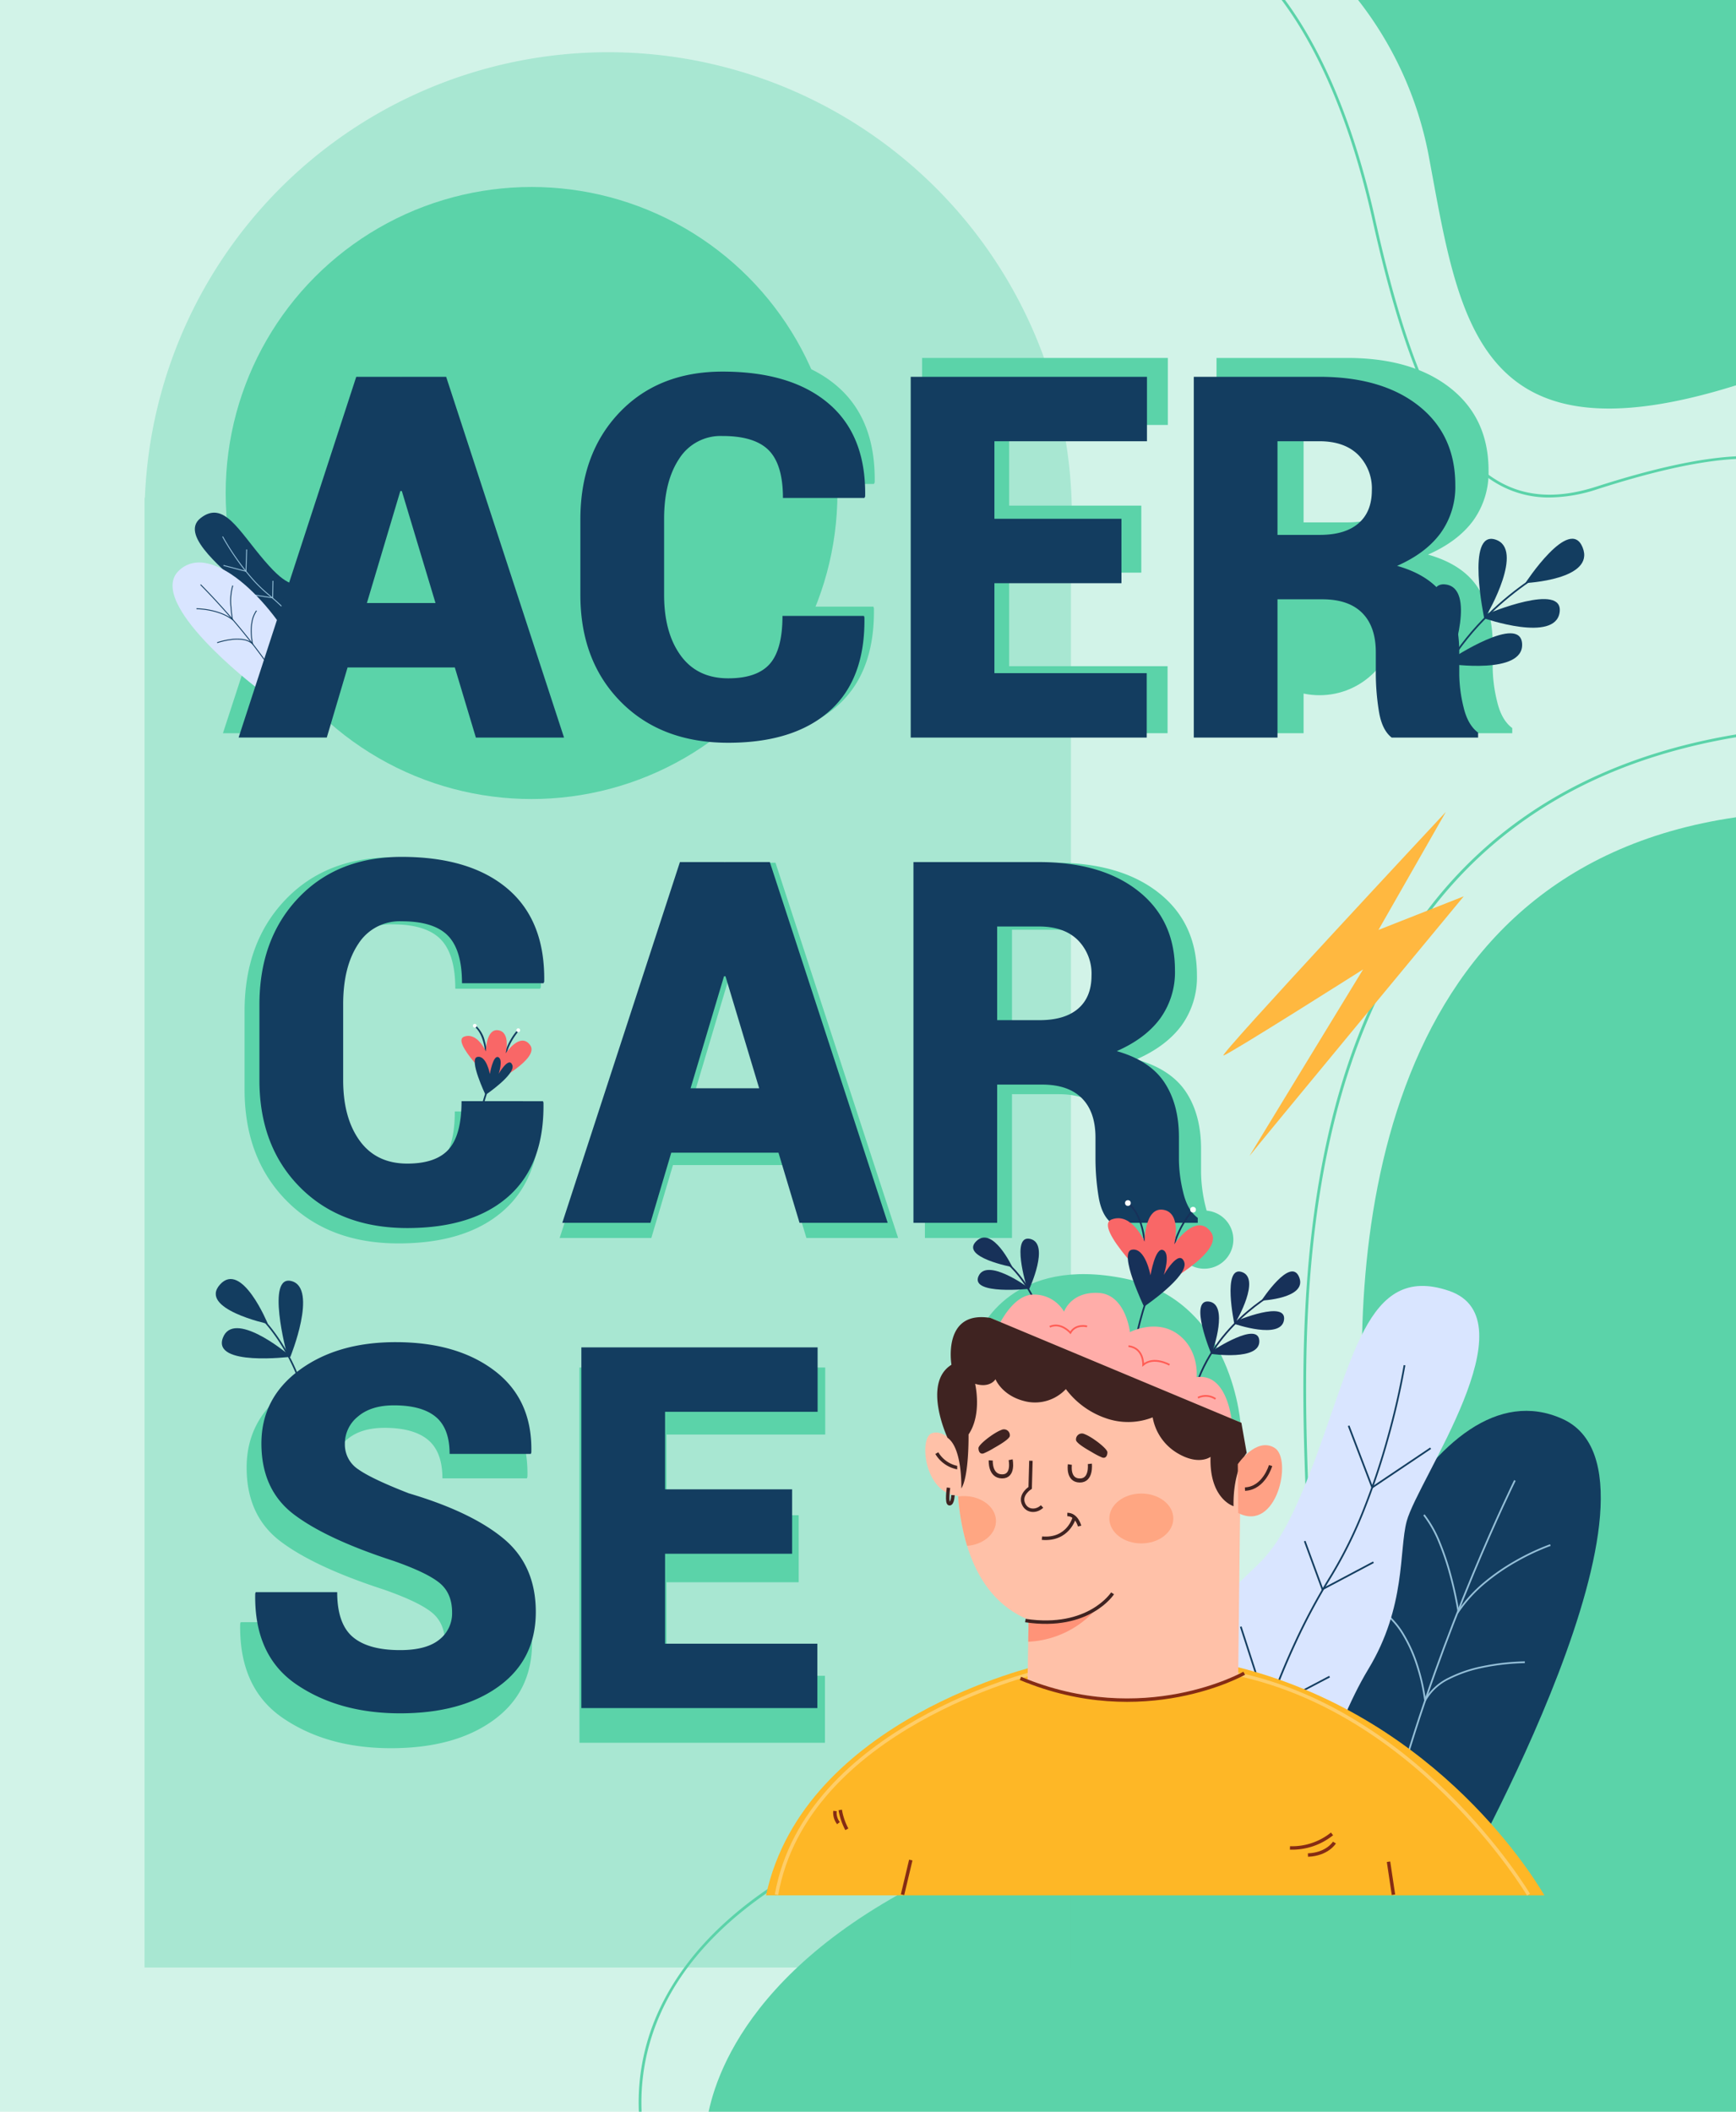 <svg xmlns="http://www.w3.org/2000/svg" xmlns:xlink="http://www.w3.org/1999/xlink" width="504.819" height="613.779" viewBox="0 0 504.819 613.779">
  <defs>
    <linearGradient id="linear-gradient" x1="179.199" y1="0.5" x2="180.199" y2="0.5" gradientUnits="objectBoundingBox">
      <stop offset="0.021" stop-color="#ffc1a8"/>
      <stop offset="0.327" stop-color="#ffbda4"/>
      <stop offset="0.612" stop-color="#ffb399"/>
      <stop offset="0.888" stop-color="#ffa286"/>
      <stop offset="0.903" stop-color="#ffa185"/>
    </linearGradient>
    <linearGradient id="linear-gradient-2" x1="167.648" y1="1.174" x2="166.281" y2="-0.311" xlink:href="#linear-gradient"/>
    <linearGradient id="linear-gradient-3" x1="401.182" y1="-0.238" x2="403.016" y2="1.294" xlink:href="#linear-gradient"/>
  </defs>
  <g id="Grupo_135038" data-name="Grupo 135038" transform="translate(599.97 -55.606)">
    <rect id="Rectángulo_36002" data-name="Rectángulo 36002" width="504.819" height="613.779" transform="translate(-599.97 55.606)" fill="#d2f3e8"/>
    <circle id="Elipse_4958" data-name="Elipse 4958" cx="88.947" cy="88.947" r="88.947" transform="translate(-534.345 109.954)" fill="#5bd3a9"/>
    <circle id="Elipse_4959" data-name="Elipse 4959" cx="22.375" cy="22.375" r="22.375" transform="translate(-238.636 212.925)" fill="#5bd3a9"/>
    <g id="Grupo_134228" data-name="Grupo 134228">
      <path id="Trazado_127198" data-name="Trazado 127198" d="M-241.321,415.912a8.448,8.448,0,0,1-8.448,8.448,8.448,8.448,0,0,1-8.448-8.448,8.448,8.448,0,0,1,8.448-8.448A8.448,8.448,0,0,1-241.321,415.912Z" fill="#5bd3a9"/>
    </g>
    <g id="Grupo_134229" data-name="Grupo 134229">
      <path id="Trazado_127199" data-name="Trazado 127199" d="M-95.151,269.888v-.815c-132.26,22.085-127.276,160.95-125.124,220.6.228,6.305.424,11.75.424,16.077,0,18.482-5.066,29.739-17.487,38.853s-31.782,16.012-61.106,26.467c-12.734,4.542-27.169,9.688-43.6,15.939-47.464,18.057-63.956,43.2-69.432,61.11a63.556,63.556,0,0,0-2.721,21.264h.8a62.774,62.774,0,0,1,2.7-21.076c9.843-32.113,42.921-50.65,68.934-60.548,16.422-6.247,30.852-11.392,43.583-15.93,57.582-20.533,79.127-28.214,79.127-66.079,0-4.343-.2-9.794-.424-16.106C-221.614,430.228-226.579,291.935-95.151,269.888Z" fill="#5bd3a9"/>
      <path id="Trazado_127200" data-name="Trazado 127200" d="M-95.151,669.385V293.151c-107.6,15.592-112.981,130.232-107.311,188.35,5.829,59.746-10.2,75.776-102.005,109.292-70.808,25.851-86.133,62.964-89.44,78.592Z" fill="#5bd3a9"/>
    </g>
    <g id="Grupo_134230" data-name="Grupo 134230">
      <path id="Trazado_127201" data-name="Trazado 127201" d="M-184.588,100.461c8.947,47.72,13.423,90.967,89.437,67.145v-112H-205.043A105.029,105.029,0,0,1-184.588,100.461Z" fill="#5bd3a9"/>
      <path id="Trazado_127202" data-name="Trazado 127202" d="M-95.151,188.242q-15.529.757-40.578,8.795c-11.117,3.574-20.4,3.086-28.385-1.492-15.079-8.644-26.154-32.08-35.911-75.988-7.289-32.8-17.807-52.526-26.268-63.951h-.984c8.443,11.25,19.1,30.972,26.466,64.126,9.811,44.147,21.005,67.744,36.3,76.511a29.814,29.814,0,0,0,15.142,3.957,45.481,45.481,0,0,0,13.888-2.4q24.963-8.023,40.333-8.79Z" fill="#5bd3a9"/>
    </g>
    <path id="Trazado_127203" data-name="Trazado 127203" d="M-283.843,205.622A134.836,134.836,0,0,0-418.679,70.786,134.833,134.833,0,0,0-553.4,200.289h-.108V205.1c0,.176-.006.35-.006.525s.006.35.006.526v421.32h269.4V214.008C-283.94,211.233-283.843,208.439-283.843,205.622Z" transform="translate(-4.434)" fill="#5bd3a9" opacity="0.354"/>
    <g id="Grupo_134234" data-name="Grupo 134234">
      <g id="Grupo_134231" data-name="Grupo 134231">
        <path id="Trazado_127204" data-name="Trazado 127204" d="M-469.745,247.515h-32.436l-6.292,21.2h-26.668l35.582-109.069H-486v.074l.075-.074h13.558l35.658,109.069h-26.669Zm-26.593-19.477h20.75l-10.188-33.859h-.449Z" fill="#5bd3a9"/>
        <path id="Trazado_127205" data-name="Trazado 127205" d="M-345.994,231.934l.15.449q.3,18.652-10.524,28.279t-30.676,9.626q-20.226,0-32.474-12.361t-12.248-32.361V202.794q0-19.926,11.8-32.324t31.2-12.4q20.748,0,32.1,9.663t11.049,28.091l-.225.449h-24.645q0-10.036-4.27-14.382t-14.008-4.345a14.813,14.813,0,0,0-13.109,6.854q-4.57,6.855-4.57,18.241v22.922q0,11.462,5.019,18.353t14.383,6.892q8.688,0,12.547-4.345t3.858-14.532Z" fill="#5bd3a9"/>
        <path id="Trazado_127206" data-name="Trazado 127206" d="M-268.087,222.046h-38.429v27.192h46.07v19.477h-71.389V159.646h71.464v19.476h-46.145v23.447h38.429Z" fill="#5bd3a9"/>
        <path id="Trazado_127207" data-name="Trazado 127207" d="M-220.894,226.915v41.8h-25.319V159.646h37.979q18.951,0,30.039,8.764t11.087,23.971a23.879,23.879,0,0,1-4.457,14.533q-4.458,6.067-13.147,9.888,10.038,2.847,14.42,9.476t4.382,16.518v6.891a43.43,43.43,0,0,0,1.274,9.739q1.273,5.469,4.419,7.79v1.5H-186.36q-3-2.322-3.9-8.166a72.6,72.6,0,0,1-.9-11.011v-6.593q0-7.79-4.12-11.91t-12.061-4.12Zm0-19.477h12.81q7.641,0,11.686-3.483t4.045-10a14.393,14.393,0,0,0-4.157-10.749q-4.158-4.083-11.724-4.083h-12.66Z" fill="#5bd3a9"/>
      </g>
      <g id="Grupo_134232" data-name="Grupo 134232">
        <path id="Trazado_127208" data-name="Trazado 127208" d="M-443.077,378.653l.15.45q.3,18.651-10.525,28.278t-30.676,9.626q-20.225,0-32.473-12.36t-12.248-32.362V349.513q0-19.926,11.8-32.324t31.2-12.4q20.748,0,32.1,9.663t11.05,28.091l-.225.45h-24.646q0-10.038-4.269-14.383t-14.008-4.345a14.813,14.813,0,0,0-13.11,6.855q-4.569,6.854-4.569,18.24v22.922q0,11.461,5.019,18.354t14.382,6.892q8.689,0,12.548-4.345t3.858-14.533Z" fill="#5bd3a9"/>
        <path id="Trazado_127209" data-name="Trazado 127209" d="M-371.837,394.234h-32.437l-6.292,21.2h-26.668l35.582-109.069h13.559v.075l.075-.075h13.559L-338.8,415.434H-365.47Zm-26.594-19.476h20.751l-10.188-33.86h-.45Z" fill="#5bd3a9"/>
        <path id="Trazado_127210" data-name="Trazado 127210" d="M-305.692,373.634v41.8h-25.32V306.365h37.98q18.951,0,30.039,8.764t11.087,23.972a23.872,23.872,0,0,1-4.458,14.532q-4.456,6.068-13.147,9.888,10.038,2.849,14.421,9.477t4.382,16.517v6.892a43.429,43.429,0,0,0,1.274,9.738q1.272,5.469,4.419,7.79v1.5h-26.143q-3-2.32-3.9-8.165a72.62,72.62,0,0,1-.9-11.012v-6.592q0-7.791-4.119-11.911t-12.061-4.12Zm0-19.476h12.81q7.641,0,11.686-3.484t4.045-10a14.392,14.392,0,0,0-4.158-10.75q-4.156-4.082-11.723-4.083h-12.66Z" fill="#5bd3a9"/>
      </g>
      <g id="Grupo_134233" data-name="Grupo 134233">
        <path id="Trazado_127211" data-name="Trazado 127211" d="M-470.569,533.239q0-5.844-3.82-8.952t-13.859-6.629q-20.3-6.591-30.151-14.046t-9.851-21.462q0-13.709,11.462-22.173t29.14-8.465q18.652,0,30.039,8.727t11.012,24.608l-.151.449h-24.57q0-7.713-4.2-11.2t-12.66-3.483q-6.893,0-10.862,3.371a10.493,10.493,0,0,0-3.97,8.315,8.958,8.958,0,0,0,4.083,7.678q4.082,2.885,15.244,7.229,18.951,5.619,28.69,13.708t9.739,22.174q0,14.382-11.237,22.511t-29.814,8.127q-18.5,0-31.35-8.727t-12.472-27.455l.15-.449h24.645q0,9.515,4.682,13.521t14.345,4.008q7.939,0,11.836-3.147A10.082,10.082,0,0,0-470.569,533.239Z" fill="#5bd3a9"/>
        <path id="Trazado_127212" data-name="Trazado 127212" d="M-367.717,515.485h-38.429v27.192h46.069v19.477h-71.389V453.085H-360v19.476h-46.144v23.447h38.429Z" fill="#5bd3a9"/>
      </g>
    </g>
    <g id="Grupo_134289" data-name="Grupo 134289">
      <g id="Grupo_134240" data-name="Grupo 134240" transform="translate(-580.641 170.049)">
        <path id="Trazado_127213" data-name="Trazado 127213" d="M-239.541,359.7c1.889-.472,40.6-25.024,40.6-25.024s-33.946,55.608-33,54.191,62.275-75.438,62.275-75.438l-24.8,9.768,19.608-34.32S-241.429,360.173-239.541,359.7Z" transform="translate(575.986 -167.353)" fill="#ffb840"/>
        <g id="Grupo_134239" data-name="Grupo 134239" transform="translate(26.094 79.562) rotate(-79)">
          <g id="Grupo_134236" data-name="Grupo 134236" transform="translate(6.771 3.28)">
            <path id="Trazado_127214" data-name="Trazado 127214" d="M-579.193,217.794s6.871-2.053,11.432-10.622.745-7.618,7.973-16.744,15.01-14.979,8.59-20.578-14.227,11.722-17.167,14.673c-2.052,2.059-7.089,4.166-10.472,10.351s-10.682,13.319-10.682,13.319Z" transform="translate(589.517 -168.744)" fill="#133d60"/>
            <g id="Grupo_134235" data-name="Grupo 134235" transform="translate(8.484 8.31)">
              <path id="Trazado_127215" data-name="Trazado 127215" d="M-577.17,216.845c.018-.017,1.781-1.757,4.086-4.538a68.171,68.171,0,0,0,7.557-11.07,42.11,42.11,0,0,1,4.136-6.215,67.247,67.247,0,0,1,4.612-5.228,71.716,71.716,0,0,1,5.293-4.942l-.165-.2a72.033,72.033,0,0,0-5.315,4.962,67.5,67.5,0,0,0-4.63,5.249,42.365,42.365,0,0,0-4.161,6.254,67.915,67.915,0,0,1-7.525,11.023c-2.3,2.771-4.053,4.5-4.07,4.521Z" transform="translate(577.353 -184.649)" fill="#95c0d9"/>
              <path id="Trazado_127216" data-name="Trazado 127216" d="M-572.744,195.277l6.444-1.044-.042-.258-6.12.992.431-6.605-.261-.017Z" transform="translate(589.76 -186.414)" fill="#95c0d9"/>
              <path id="Trazado_127217" data-name="Trazado 127217" d="M-558.2,213.756l5.022-.878-.045-.257-4.727.827-.209-5.411-.261.01Z" transform="translate(569.149 -195.819)" fill="#95c0d9"/>
              <path id="Trazado_127218" data-name="Trazado 127218" d="M-550.405,232.543l8.331-1.795-.055-.255-8.028,1.73-.277-6.6-.261.011Z" transform="translate(554.015 -204.217)" fill="#95c0d9"/>
            </g>
          </g>
          <g id="Grupo_134238" data-name="Grupo 134238" transform="translate(0 0)">
            <path id="Trazado_127219" data-name="Trazado 127219" d="M-560.918,191.838s17.977-36.151,28.943-28.242-5.4,30.463-19.056,39.9Z" transform="translate(560.918 -162.465)" fill="#d9e5ff"/>
            <g id="Grupo_134237" data-name="Grupo 134237" transform="translate(5.963 7.987)">
              <path id="Trazado_127220" data-name="Trazado 127220" d="M-548.6,202.591a181.945,181.945,0,0,0,14.277-16.685c3.554-4.672,5.752-7.975,5.774-8.007l-.218-.144c-.022.033-2.216,3.33-5.766,8a181.674,181.674,0,0,1-14.254,16.659Z" transform="translate(548.79 -177.754)" fill="#133d60"/>
              <path id="Trazado_127221" data-name="Trazado 127221" d="M-551.547,189.318l.314-.124a35.3,35.3,0,0,1,3.466-1.112,16.265,16.265,0,0,1,6.192-.683l.04-.258a16.277,16.277,0,0,0-6.3.69c-1.441.382-2.647.807-3.188,1.006a13.875,13.875,0,0,0,1.019-3.428,20.348,20.348,0,0,0,.269-3.545,22.24,22.24,0,0,0-.324-3.7l-.256.051a21.955,21.955,0,0,1,.319,3.662,20.071,20.071,0,0,1-.266,3.5,13.333,13.333,0,0,1-1.135,3.647Z" transform="translate(563.213 -177.947)" fill="#133d60"/>
              <path id="Trazado_127222" data-name="Trazado 127222" d="M-539,203.54l.4-.177a18.714,18.714,0,0,1,3.347-1.041,13.85,13.85,0,0,1,3.111-.324,7.589,7.589,0,0,1,3.112.663l.112-.236a7.849,7.849,0,0,0-3.221-.688,14.113,14.113,0,0,0-3.173.331,19.729,19.729,0,0,0-3.038.911,5.593,5.593,0,0,0,.517-2.8,12.791,12.791,0,0,0-.673-3.367,22.414,22.414,0,0,0-1.668-3.8l-.226.131a22.13,22.13,0,0,1,1.647,3.754,12.527,12.527,0,0,1,.659,3.3,5.056,5.056,0,0,1-.668,2.986Z" transform="translate(544.783 -185.038)" fill="#133d60"/>
            </g>
          </g>
        </g>
      </g>
      <g id="Grupo_134244" data-name="Grupo 134244" transform="translate(-530.58 163.615)">
        <g id="Grupo_134241" data-name="Grupo 134241" transform="translate(0 0)">
          <path id="Trazado_127223" data-name="Trazado 127223" d="M-474.574,241.817h-31.183l-6.049,20.379h-25.637l34.206-104.852H-490.2v.072l.072-.072h13.035L-442.816,262.2h-25.637Zm-25.566-18.724h19.949l-9.794-32.551h-.433Z" transform="translate(537.442 -155.833)" fill="#133d60"/>
          <path id="Trazado_127224" data-name="Trazado 127224" d="M-351.611,226.777l.144.433q.287,17.931-10.118,27.185t-29.49,9.254q-19.444,0-31.217-11.882t-11.774-31.11V198.764q0-19.156,11.342-31.073t29.994-11.919q19.947,0,30.858,9.289t10.622,27l-.215.433h-23.693q0-9.65-4.1-13.827t-13.466-4.177a14.239,14.239,0,0,0-12.6,6.59q-4.394,6.589-4.393,17.535v22.037q0,11.017,4.825,17.643t13.827,6.625q8.354,0,12.062-4.176t3.709-13.971Z" transform="translate(533.445 -155.772)" fill="#133d60"/>
          <path id="Trazado_127225" data-name="Trazado 127225" d="M-272.853,217.332H-309.8v26.141h44.289V262.2h-68.629V157.345h68.7v18.724H-309.8v22.539h36.943Z" transform="translate(529.581 -155.833)" fill="#133d60"/>
          <path id="Trazado_127226" data-name="Trazado 127226" d="M-224.173,222.013V262.2h-24.341V157.345H-212q18.218,0,28.877,8.425t10.657,23.045a22.949,22.949,0,0,1-4.285,13.97q-4.286,5.833-12.639,9.506,9.65,2.738,13.863,9.11t4.213,15.879v6.626a41.743,41.743,0,0,0,1.224,9.361q1.224,5.258,4.249,7.49v1.44h-25.133q-2.881-2.231-3.744-7.849a69.825,69.825,0,0,1-.864-10.586v-6.337q0-7.488-3.961-11.45t-11.595-3.961Zm0-18.723h12.314q7.346,0,11.234-3.349t3.89-9.613a13.835,13.835,0,0,0-4-10.334q-4-3.924-11.27-3.924h-12.17Z" transform="translate(526.27 -155.833)" fill="#133d60"/>
        </g>
        <g id="Grupo_134242" data-name="Grupo 134242" transform="translate(6.05 141.046)">
          <path id="Trazado_127227" data-name="Trazado 127227" d="M-448.694,373.5l.143.432q.287,17.931-10.117,27.185t-29.49,9.255q-19.444,0-31.218-11.883t-11.773-31.11V345.483q0-19.154,11.342-31.073t29.994-11.919q19.946,0,30.858,9.29t10.622,27l-.216.432h-23.692q0-9.648-4.1-13.826t-13.466-4.177a14.238,14.238,0,0,0-12.6,6.589q-4.394,6.589-4.393,17.536v22.036q0,11.018,4.825,17.643t13.827,6.626q8.352,0,12.062-4.177t3.709-13.97Z" transform="translate(531.149 -302.491)" fill="#133d60"/>
          <path id="Trazado_127228" data-name="Trazado 127228" d="M-376.667,388.536h-31.182l-6.049,20.379h-25.638l34.207-104.852h13.035v.072l.071-.072h13.035l34.278,104.852h-25.637Zm-25.565-18.724h19.948l-9.794-32.55h-.432Z" transform="translate(527.606 -302.552)" fill="#133d60"/>
          <path id="Trazado_127229" data-name="Trazado 127229" d="M-308.972,368.733v40.183h-24.34V304.064h36.51q18.218,0,28.877,8.426t10.658,23.044a22.953,22.953,0,0,1-4.285,13.97q-4.286,5.834-12.639,9.506,9.65,2.738,13.862,9.111T-256.114,384v6.625a41.75,41.75,0,0,0,1.225,9.362q1.224,5.256,4.248,7.489v1.44h-25.132q-2.881-2.231-3.745-7.849a69.808,69.808,0,0,1-.863-10.586v-6.337q0-7.488-3.961-11.45t-11.595-3.96Zm0-18.724h12.315q7.346,0,11.234-3.348t3.889-9.614a13.84,13.84,0,0,0-4-10.334q-4-3.924-11.271-3.924h-12.17Z" transform="translate(523.499 -302.552)" fill="#133d60"/>
        </g>
        <g id="Grupo_134243" data-name="Grupo 134243" transform="translate(4.815 282.093)">
          <path id="Trazado_127230" data-name="Trazado 127230" d="M-475.172,527.778q0-5.617-3.673-8.606t-13.322-6.373q-19.516-6.336-28.986-13.5t-9.469-20.632q0-13.177,11.018-21.316t28.013-8.138q17.931,0,28.877,8.39t10.586,23.656l-.144.433h-23.62q0-7.416-4.033-10.766t-12.17-3.349q-6.627,0-10.442,3.241a10.086,10.086,0,0,0-3.816,7.993,8.614,8.614,0,0,0,3.924,7.382q3.924,2.773,14.655,6.949,18.218,5.4,27.582,13.179t9.361,21.316q0,13.827-10.8,21.641t-28.661,7.814q-17.789,0-30.138-8.391T-532.423,522.3l.144-.433h23.692q0,9.147,4.5,13t13.791,3.853q7.631,0,11.377-3.025A9.7,9.7,0,0,0-475.172,527.778Z" transform="translate(532.434 -449.211)" fill="#133d60"/>
          <path id="Trazado_127231" data-name="Trazado 127231" d="M-372.483,510.771h-36.943v26.141h44.289v18.723h-68.629V450.784h68.7v18.724h-44.361v22.54h36.943Z" transform="translate(528.618 -449.272)" fill="#133d60"/>
        </g>
      </g>
      <g id="Grupo_134247" data-name="Grupo 134247" transform="translate(-184.961 212.192)">
        <g id="Grupo_134246" data-name="Grupo 134246" transform="translate(0 0)">
          <path id="Trazado_127232" data-name="Trazado 127232" d="M-140.436,214.191s-27.664,13.431-37.486,41.9" transform="translate(177.922 -206.609)" fill="none" stroke="#133d60" stroke-miterlimit="10" stroke-width="0.5"/>
          <g id="Grupo_134245" data-name="Grupo 134245" transform="translate(1.583)">
            <path id="Trazado_127233" data-name="Trazado 127233" d="M-171.463,243.221s21.624,3.223,21.221-5.776-20.549,4.3-20.549,4.3,7.253-20.549-1.746-21.624S-171.463,243.221-171.463,243.221Z" transform="translate(176.275 -206.837)" fill="#133d60"/>
            <path id="Trazado_127234" data-name="Trazado 127234" d="M-160.726,229.439s20.652,7.177,21.924-1.741-20.99.413-20.99.413,10.937-18.849,2.294-21.573S-160.726,229.439-160.726,229.439Z" transform="translate(175.739 -206.305)" fill="#133d60"/>
            <path id="Trazado_127235" data-name="Trazado 127235" d="M-148.216,219.184s20.416-.94,16.655-10.342S-148.216,219.184-148.216,219.184Z" transform="translate(175.19 -206.304)" fill="#133d60"/>
          </g>
        </g>
      </g>
      <g id="Grupo_134249" data-name="Grupo 134249" transform="translate(-537.231 427.358)">
        <g id="Grupo_134248" data-name="Grupo 134248" transform="translate(0 0)">
          <path id="Trazado_127236" data-name="Trazado 127236" d="M-522.59,452.754s8.051-19.828.407-21.989-1.479,20.926-1.479,20.926-15.435-12.77-18.561-4.443S-522.59,452.754-522.59,452.754Z" transform="translate(544.29 -430.143)" fill="#133d60"/>
          <path id="Trazado_127237" data-name="Trazado 127237" d="M-529.211,443.164s-7.589-18.5-13.923-11.429S-529.211,443.164-529.211,443.164Z" transform="translate(544.361 -430.124)" fill="#133d60"/>
        </g>
        <path id="Trazado_127238" data-name="Trazado 127238" d="M-518.979,462.66a56.407,56.407,0,0,0-3.8-9.164,52.509,52.509,0,0,0-5.084-8.055,36.058,36.058,0,0,0-7.5-7.35l.279-.391a36.54,36.54,0,0,1,7.6,7.453,52.993,52.993,0,0,1,5.132,8.133,56.884,56.884,0,0,1,3.828,9.242Z" transform="translate(544.013 -430.417)" fill="#133d60"/>
      </g>
    </g>
    <g id="Grupo_134255" data-name="Grupo 134255" transform="translate(2.703 1.751)">
      <path id="Trazado_127239" data-name="Trazado 127239" d="M-461.726,384.29l-.491-.094a53.177,53.177,0,0,1,3.256-11.344l.453.212A52.724,52.724,0,0,0-461.726,384.29Z" transform="translate(-1.366 -4.509)" fill="#133d60"/>
      <g id="Grupo_134254" data-name="Grupo 134254" transform="translate(-468.49 351.445)">
        <g id="Grupo_134252" data-name="Grupo 134252" transform="translate(3.33)">
          <g id="Grupo_134250" data-name="Grupo 134250" transform="translate(9.54 1.295)">
            <path id="Trazado_127240" data-name="Trazado 127240" d="M-451.969,360.558l-.477-.151a18,18,0,0,1,3.78-6.848l.355.352-.177-.176.178.176A17.862,17.862,0,0,0-451.969,360.558Z" transform="translate(452.207 -353.22)" fill="#133d60"/>
            <circle id="Elipse_4960" data-name="Elipse 4960" cx="0.554" cy="0.554" r="0.554" transform="translate(3.095)" fill="#fff"/>
          </g>
          <g id="Grupo_134251" data-name="Grupo 134251">
            <path id="Trazado_127241" data-name="Trazado 127241" d="M-460.6,359.657c0-.051-.355-5.14-3.13-7.314l.308-.394a8.749,8.749,0,0,1,2.786,4.729,15.728,15.728,0,0,1,.535,2.948Z" transform="translate(464.13 -351.592)" fill="#133d60"/>
            <circle id="Elipse_4961" data-name="Elipse 4961" cx="0.554" cy="0.554" r="0.554" fill="#fff"/>
          </g>
        </g>
        <g id="Grupo_134253" data-name="Grupo 134253" transform="translate(0 1.828)">
          <path id="Trazado_127242" data-name="Trazado 127242" d="M-459.177,369.044s13.555-6.947,10.674-10.929-7.117,2.372-7.117,2.372,1.525-6.1-2.117-6.693-3.643,6.185-3.643,6.185-2.457-5.761-6.354-4.321S-459.177,369.044-459.177,369.044Z" transform="translate(468.49 -353.758)" fill="#f96767"/>
          <path id="Trazado_127243" data-name="Trazado 127243" d="M-456.624,368.481s1.388-4.162-.132-4.823-2.444,4.889-2.444,4.889-.991-5.484-3.634-4.955,2.378,11.033,2.378,11.033,8.788-5.946,7.8-8.655S-456.624,368.481-456.624,368.481Z" transform="translate(467.465 -355.811)" fill="#133d60"/>
        </g>
      </g>
    </g>
    <g id="Grupo_134288" data-name="Grupo 134288">
      <g id="Grupo_134260" data-name="Grupo 134260">
        <g id="Grupo_134257" data-name="Grupo 134257">
          <path id="Trazado_127244" data-name="Trazado 127244" d="M-175.792,603.425s67.325-118.809,30.1-135.442-71.285,60.2-75.245,110.1Z" fill="#133d60"/>
          <g id="Grupo_134256" data-name="Grupo 134256">
            <path id="Trazado_127245" data-name="Trazado 127245" d="M-193.25,575.573l-.482-.133c2.97-10.739,6.609-22.134,10.815-33.869,3.364-9.387,7.1-19.012,11.1-28.607,6.807-16.337,12.093-27.064,12.146-27.171l.448.221c-.053.106-5.333,10.822-12.134,27.146-3.994,9.587-7.724,19.2-11.085,28.582C-186.649,553.464-190.283,564.847-193.25,575.573Z" fill="#95c0d9"/>
            <path id="Trazado_127246" data-name="Trazado 127246" d="M-176.03,524.689l-.1-.639a106.652,106.652,0,0,0-2.346-10.738,76.34,76.34,0,0,0-3.1-9.215,33.293,33.293,0,0,0-4.515-8.026l.389-.314a33.785,33.785,0,0,1,4.589,8.151,76.854,76.854,0,0,1,3.121,9.278c1.27,4.653,2,8.673,2.255,10.168a41.4,41.4,0,0,1,7.574-8.1,61.227,61.227,0,0,1,8.82-6.053,66.881,66.881,0,0,1,10.129-4.751l.162.473a66.371,66.371,0,0,0-10.053,4.718,60.714,60.714,0,0,0-8.744,6,40.355,40.355,0,0,0-7.827,8.512Z" fill="#95c0d9"/>
            <path id="Trazado_127247" data-name="Trazado 127247" d="M-185.717,550.736l-.089-.829a56.576,56.576,0,0,0-2.353-10.33,41.893,41.893,0,0,0-3.876-8.639,23.027,23.027,0,0,0-6.481-7.16l.283-.412a23.522,23.522,0,0,1,6.628,7.317,42.405,42.405,0,0,1,3.923,8.747,59.016,59.016,0,0,1,2.273,9.667,16.43,16.43,0,0,1,6.685-5.875,38.432,38.432,0,0,1,9.766-3.328,67.426,67.426,0,0,1,12.4-1.4v.5a66.889,66.889,0,0,0-12.309,1.388,37.922,37.922,0,0,0-9.634,3.282,15.389,15.389,0,0,0-6.841,6.326Z" fill="#95c0d9"/>
          </g>
        </g>
        <g id="Grupo_134259" data-name="Grupo 134259">
          <path id="Trazado_127248" data-name="Trazado 127248" d="M-261.318,576.369s-5.043-21.029,10.4-45.9S-232.17,517-219.3,484.336s16.357-61.821,40.677-53.55-9.044,54.852-12.292,66.985c-2.266,8.467-.138,24.8-11.154,42.98s-18.576,48.02-18.576,48.02Z" fill="#d9e5ff"/>
          <g id="Grupo_134258" data-name="Grupo 134258">
            <path id="Trazado_127249" data-name="Trazado 127249" d="M-235.894,567.921l-.484-.124c.018-.072,1.886-7.3,5.648-17.512,2.209-6,4.629-11.839,7.194-17.359A179.146,179.146,0,0,1-213.3,513.844a127.107,127.107,0,0,0,9.964-20.216,202.932,202.932,0,0,0,6.662-19.958,216.462,216.462,0,0,0,4.884-21.3l.494.08a217.026,217.026,0,0,1-4.9,21.358,203.436,203.436,0,0,1-6.679,20.007,127.605,127.605,0,0,1-10,20.3,178.647,178.647,0,0,0-10.2,19.028c-2.559,5.509-4.974,11.336-7.179,17.322C-234.014,560.647-235.875,567.85-235.894,567.921Z" fill="#133d60"/>
            <path id="Trazado_127250" data-name="Trazado 127250" d="M-201.06,488.322l-6.964-18.222.467-.178,6.74,17.635,16.726-11.222.279.415Z" fill="#133d60"/>
            <path id="Trazado_127251" data-name="Trazado 127251" d="M-215.548,517.886l-5.252-14.273.469-.173,5.055,13.736,14.575-7.72.234.442Z" fill="#133d60"/>
            <path id="Trazado_127252" data-name="Trazado 127252" d="M-231.529,552.76l-7.873-24.285.476-.154,7.69,23.72,17.787-9.345.233.443Z" fill="#133d60"/>
          </g>
        </g>
      </g>
      <g id="Grupo_134287" data-name="Grupo 134287">
        <g id="Grupo_134262" data-name="Grupo 134262">
          <path id="Trazado_127253" data-name="Trazado 127253" d="M-150.869,606.5H-377.217c11.071-51.443,79.705-66.939,79.705-66.939l53.338-.375C-184.873,552.285-155.323,598.925-150.869,606.5Z" fill="#feb726"/>
          <path id="Trazado_127254" data-name="Trazado 127254" d="M-155.476,606.307s-33.533-56.409-90.3-65.152l-52.7.479s-67.067,16.169-75.69,64.673" fill="none" stroke="#fecd68" stroke-miterlimit="10" stroke-width="1"/>
          <g id="Grupo_134261" data-name="Grupo 134261">
            <line id="Línea_115" data-name="Línea 115" x2="1.437" y2="9.581" transform="translate(-196.195 596.726)" fill="none" stroke="#852c14" stroke-miterlimit="10" stroke-width="1"/>
            <line id="Línea_116" data-name="Línea 116" x1="2.395" y2="10.06" transform="translate(-337.516 596.247)" fill="none" stroke="#852c14" stroke-miterlimit="10" stroke-width="1"/>
            <path id="Trazado_127255" data-name="Trazado 127255" d="M-212.626,588.636a18.56,18.56,0,0,1-12.232,4.078" fill="none" stroke="#852c14" stroke-miterlimit="10" stroke-width="1"/>
            <path id="Trazado_127256" data-name="Trazado 127256" d="M-211.927,591.157s-2.039,3.4-7.7,3.625" fill="none" stroke="#852c14" stroke-miterlimit="10" stroke-width="1"/>
            <path id="Trazado_127257" data-name="Trazado 127257" d="M-355.634,581.679a18.571,18.571,0,0,0,1.92,5.622" fill="none" stroke="#852c14" stroke-miterlimit="10" stroke-width="1"/>
            <path id="Trazado_127258" data-name="Trazado 127258" d="M-357.16,581.983a4.922,4.922,0,0,0,1.008,3.526" fill="none" stroke="#852c14" stroke-miterlimit="10" stroke-width="1"/>
          </g>
        </g>
        <g id="Grupo_134286" data-name="Grupo 134286">
          <path id="Trazado_127259" data-name="Trazado 127259" d="M-239.115,470.528s-1.832-36.815-33.816-43.312-41.98,13.493-43.646,18.658Z" fill="#5bd3a9"/>
          <g id="Grupo_134276" data-name="Grupo 134276">
            <g id="Grupo_134273" data-name="Grupo 134273">
              <g id="Grupo_134264" data-name="Grupo 134264">
                <g id="Grupo_134263" data-name="Grupo 134263">
                  <path id="Trazado_127260" data-name="Trazado 127260" d="M-300.646,430.2s6.067-13.063.306-14.486-1.114,13.786-1.114,13.786-11.633-8.413-13.989-2.928S-300.646,430.2-300.646,430.2Z" fill="#173159"/>
                  <path id="Trazado_127261" data-name="Trazado 127261" d="M-305.583,423.894s-5.719-12.188-10.493-7.529S-305.583,423.894-305.583,423.894Z" fill="#173159"/>
                </g>
                <path id="Trazado_127262" data-name="Trazado 127262" d="M-297.959,436.5s-3.523-10.735-12.413-16.27" fill="none" stroke="#173159" stroke-miterlimit="10" stroke-width="0.5"/>
              </g>
              <g id="Grupo_134266" data-name="Grupo 134266">
                <path id="Trazado_127263" data-name="Trazado 127263" d="M-227.268,430.145s-18.224,8.848-24.695,27.6" fill="none" stroke="#173159" stroke-miterlimit="10" stroke-width="0.5"/>
                <g id="Grupo_134265" data-name="Grupo 134265">
                  <path id="Trazado_127264" data-name="Trazado 127264" d="M-247.749,449.119s14.246,2.124,13.98-3.8-13.537,2.832-13.537,2.832,4.778-13.538-1.151-14.246S-247.749,449.119-247.749,449.119Z" fill="#173159"/>
                  <path id="Trazado_127265" data-name="Trazado 127265" d="M-241.03,440.389s13.6,4.729,14.443-1.146-13.827.272-13.827.272,7.205-12.417,1.511-14.212S-241.03,440.389-241.03,440.389Z" fill="#173159"/>
                  <path id="Trazado_127266" data-name="Trazado 127266" d="M-233.15,433.635s13.45-.619,10.972-6.813S-233.15,433.635-233.15,433.635Z" fill="#173159"/>
                </g>
              </g>
              <g id="Grupo_134272" data-name="Grupo 134272">
                <path id="Trazado_127267" data-name="Trazado 127267" d="M-265.228,429.937s-2.737,5.848-4.852,16.922" fill="none" stroke="#173159" stroke-miterlimit="10" stroke-width="0.5"/>
                <g id="Grupo_134271" data-name="Grupo 134271">
                  <g id="Grupo_134269" data-name="Grupo 134269">
                    <g id="Grupo_134267" data-name="Grupo 134267">
                      <path id="Trazado_127268" data-name="Trazado 127268" d="M-252.931,407.155a26.846,26.846,0,0,0-5.576,10.117" fill="none" stroke="#173159" stroke-miterlimit="10" stroke-width="0.5"/>
                      <circle id="Elipse_4962" data-name="Elipse 4962" cx="0.831" cy="0.831" r="0.831" transform="translate(-253.866 406.383)" fill="#fff"/>
                    </g>
                    <g id="Grupo_134268" data-name="Grupo 134268">
                      <path id="Trazado_127269" data-name="Trazado 127269" d="M-267.145,416.51s-.491-7.834-4.837-11.238" fill="none" stroke="#173159" stroke-miterlimit="10" stroke-width="0.5"/>
                      <circle id="Elipse_4963" data-name="Elipse 4963" cx="0.831" cy="0.831" r="0.831" transform="translate(-272.813 404.441)" fill="#fff"/>
                    </g>
                  </g>
                  <g id="Grupo_134270" data-name="Grupo 134270">
                    <path id="Trazado_127270" data-name="Trazado 127270" d="M-263.843,430.1s20.326-10.417,16.007-16.387-10.671,3.556-10.671,3.556,2.287-9.146-3.176-10.035-5.462,9.273-5.462,9.273-3.684-8.638-9.528-6.478S-263.843,430.1-263.843,430.1Z" fill="#f96767"/>
                    <path id="Trazado_127271" data-name="Trazado 127271" d="M-261.548,426.179s2.08-6.241-.2-7.231-3.666,7.33-3.666,7.33-1.486-8.222-5.448-7.43,3.566,16.544,3.566,16.544,13.176-8.916,11.69-12.977S-261.548,426.179-261.548,426.179Z" fill="#173159"/>
                  </g>
                </g>
              </g>
            </g>
            <g id="Grupo_134275" data-name="Grupo 134275">
              <path id="Trazado_127272" data-name="Trazado 127272" d="M-241.63,469.975s-.909-15.426-10.365-14.092c0,0,.848-7.88-5.456-12.487s-13.941-.606-13.941-.606-1.212-11.032-9.213-11.4-9.941,5.456-9.941,5.456a10.128,10.128,0,0,0-8.971-4.971c-6.3.121-10.425,9.82-10.425,9.82Z" fill="#ffada9"/>
              <g id="Grupo_134274" data-name="Grupo 134274">
                <path id="Trazado_127273" data-name="Trazado 127273" d="M-259.875,452.3s-4.562-2.621-7.668,0c0,0,.292-4.853-4.27-5.436" fill="none" stroke="#ff5c54" stroke-miterlimit="10" stroke-width="0.5"/>
                <path id="Trazado_127274" data-name="Trazado 127274" d="M-283.849,441.133s-3.3-.874-4.854,1.844c0,0-2.717-3.2-6.017-1.747" fill="none" stroke="#ff5c54" stroke-miterlimit="10" stroke-width="0.5"/>
                <path id="Trazado_127275" data-name="Trazado 127275" d="M-246.5,462.211a5.082,5.082,0,0,0-5.117-.348" fill="none" stroke="#ff5c54" stroke-miterlimit="10" stroke-width="0.5"/>
              </g>
            </g>
          </g>
          <g id="Grupo_134285" data-name="Grupo 134285">
            <g id="Grupo_134277" data-name="Grupo 134277">
              <path id="Trazado_127276" data-name="Trazado 127276" d="M-319.755,477.664s-5.572-7.259-9.448-5.389-1.574,20.9,11.265,17.816Z" fill="url(#linear-gradient)"/>
              <path id="Trazado_127277" data-name="Trazado 127277" d="M-327.551,477.958a8.972,8.972,0,0,0,7.617,4.389" fill="none" stroke="#3f2321" stroke-miterlimit="10" stroke-width="1"/>
              <path id="Trazado_127278" data-name="Trazado 127278" d="M-324.151,488.017s-.673,4.622.269,4.667,1.032-2.513,1.032-2.513" fill="none" stroke="#3f2321" stroke-miterlimit="10" stroke-width="1"/>
            </g>
            <path id="Trazado_127279" data-name="Trazado 127279" d="M-239.908,542.723s.616-57.57.924-73.578l-72.963-30.478c-5.849,3.694-23.4,73.578,11.083,87.739l-.307,18.472S-266.384,556.884-239.908,542.723Z" fill="#ffc1a8"/>
            <path id="Trazado_127280" data-name="Trazado 127280" d="M-238.984,469.145l1.547,8.751s-4.015,4.972-3.824,15.489c0,0-7.075-2.1-6.693-14.342,0,0-3.442,2.677-9.752-1.147a15.157,15.157,0,0,1-7.075-10.326,19.538,19.538,0,0,1-13.768.191,24.388,24.388,0,0,1-11.473-8.413,12.274,12.274,0,0,1-11.473,3.633c-7.075-1.53-8.988-6.5-8.988-6.5s-1.529,2.677-5.927,1.339c0,0,2.1,8.8-1.912,14.724,0,0,.191,12.047-2.1,15.68,0,0,.382-11.665-4.016-14.724,0,0-7.457-15.871,1.148-21.225,0,0-2.737-15.93,11.347-13.606Z" fill="#3f2321"/>
            <g id="Grupo_134278" data-name="Grupo 134278">
              <path id="Trazado_127281" data-name="Trazado 127281" d="M-300.874,527c5.114.183,14.794,0,19.554-3.6a27.931,27.931,0,0,1-19.65,9.381Z" fill="#ff9378"/>
              <path id="Trazado_127282" data-name="Trazado 127282" d="M-276.439,518.714s-6.889,10.7-25.357,7.915" fill="none" stroke="#3f2321" stroke-miterlimit="10" stroke-width="1"/>
            </g>
            <g id="Grupo_134279" data-name="Grupo 134279">
              <path id="Trazado_127283" data-name="Trazado 127283" d="M-319.654,490.447c5.137,0,9.3,3.247,9.3,7.251,0,3.762-3.676,6.854-8.381,7.214a67.22,67.22,0,0,1-2.6-14.341A11.966,11.966,0,0,1-319.654,490.447Z" fill="#ffa682"/>
              <ellipse id="Elipse_4964" data-name="Elipse 4964" cx="9.301" cy="7.251" rx="9.301" ry="7.251" transform="translate(-277.378 489.706)" fill="#ffa682"/>
            </g>
            <g id="Grupo_134280" data-name="Grupo 134280">
              <path id="Trazado_127284" data-name="Trazado 127284" d="M-240.019,481.177s5.336-7.971,10.672-4.762.654,24.741-10.563,18.944Z" fill="url(#linear-gradient-2)"/>
              <path id="Trazado_127285" data-name="Trazado 127285" d="M-230.493,481.58s-1.893,6.6-7.445,6.838" fill="none" stroke="#3f2321" stroke-miterlimit="10" stroke-width="1"/>
            </g>
            <g id="Grupo_134284" data-name="Grupo 134284">
              <path id="Trazado_127286" data-name="Trazado 127286" d="M-300.186,480.178l-.216,7.891s-2.887,1.8-2.054,4.324,3.676,2.81,5.513,1.081" stroke="#3f2321" stroke-miterlimit="10" stroke-width="1" fill="url(#linear-gradient-3)"/>
              <g id="Grupo_134281" data-name="Grupo 134281">
                <path id="Trazado_127287" data-name="Trazado 127287" d="M-287.586,496.739s-1.725,6.612-9.392,5.941" fill="none" stroke="#3f2321" stroke-miterlimit="10" stroke-width="1"/>
                <path id="Trazado_127288" data-name="Trazado 127288" d="M-286.027,499.157s-.84-3.362-3.572-3.362" fill="none" stroke="#3f2321" stroke-miterlimit="10" stroke-width="1"/>
              </g>
              <g id="Grupo_134282" data-name="Grupo 134282">
                <path id="Trazado_127289" data-name="Trazado 127289" d="M-306.085,479.882s1.038,4.909-2.519,4.841-3.261-4.637-3.261-4.637" fill="none" stroke="#3f2321" stroke-miterlimit="10" stroke-width="1.183"/>
                <path id="Trazado_127290" data-name="Trazado 127290" d="M-310.881,476.447c3.373-1.893,4.438-2.9,4.556-3.431a1.714,1.714,0,0,0-2.485-1.775c-2.13.769-6.626,4.2-6.626,5.265s.532,1.835,1.479,1.539A22.1,22.1,0,0,0-310.881,476.447Z" fill="#3f2321"/>
              </g>
              <g id="Grupo_134283" data-name="Grupo 134283">
                <path id="Trazado_127291" data-name="Trazado 127291" d="M-282.5,477.655c-3.372-1.894-4.437-2.9-4.556-3.432a1.714,1.714,0,0,1,2.485-1.775c2.13.769,6.627,4.2,6.627,5.266s-.533,1.834-1.479,1.538A22.093,22.093,0,0,1-282.5,477.655Z" fill="#3f2321"/>
                <path id="Trazado_127292" data-name="Trazado 127292" d="M-283.054,481.077s.586,4.909-2.965,4.841-2.834-4.637-2.834-4.637" fill="none" stroke="#3f2321" stroke-miterlimit="10" stroke-width="1.183"/>
              </g>
            </g>
            <path id="Trazado_127293" data-name="Trazado 127293" d="M-238.163,541.939s-29.145,16.547-65.059,1.5" fill="none" stroke="#852c14" stroke-miterlimit="10" stroke-width="1"/>
          </g>
        </g>
      </g>
    </g>
  </g>
</svg>
